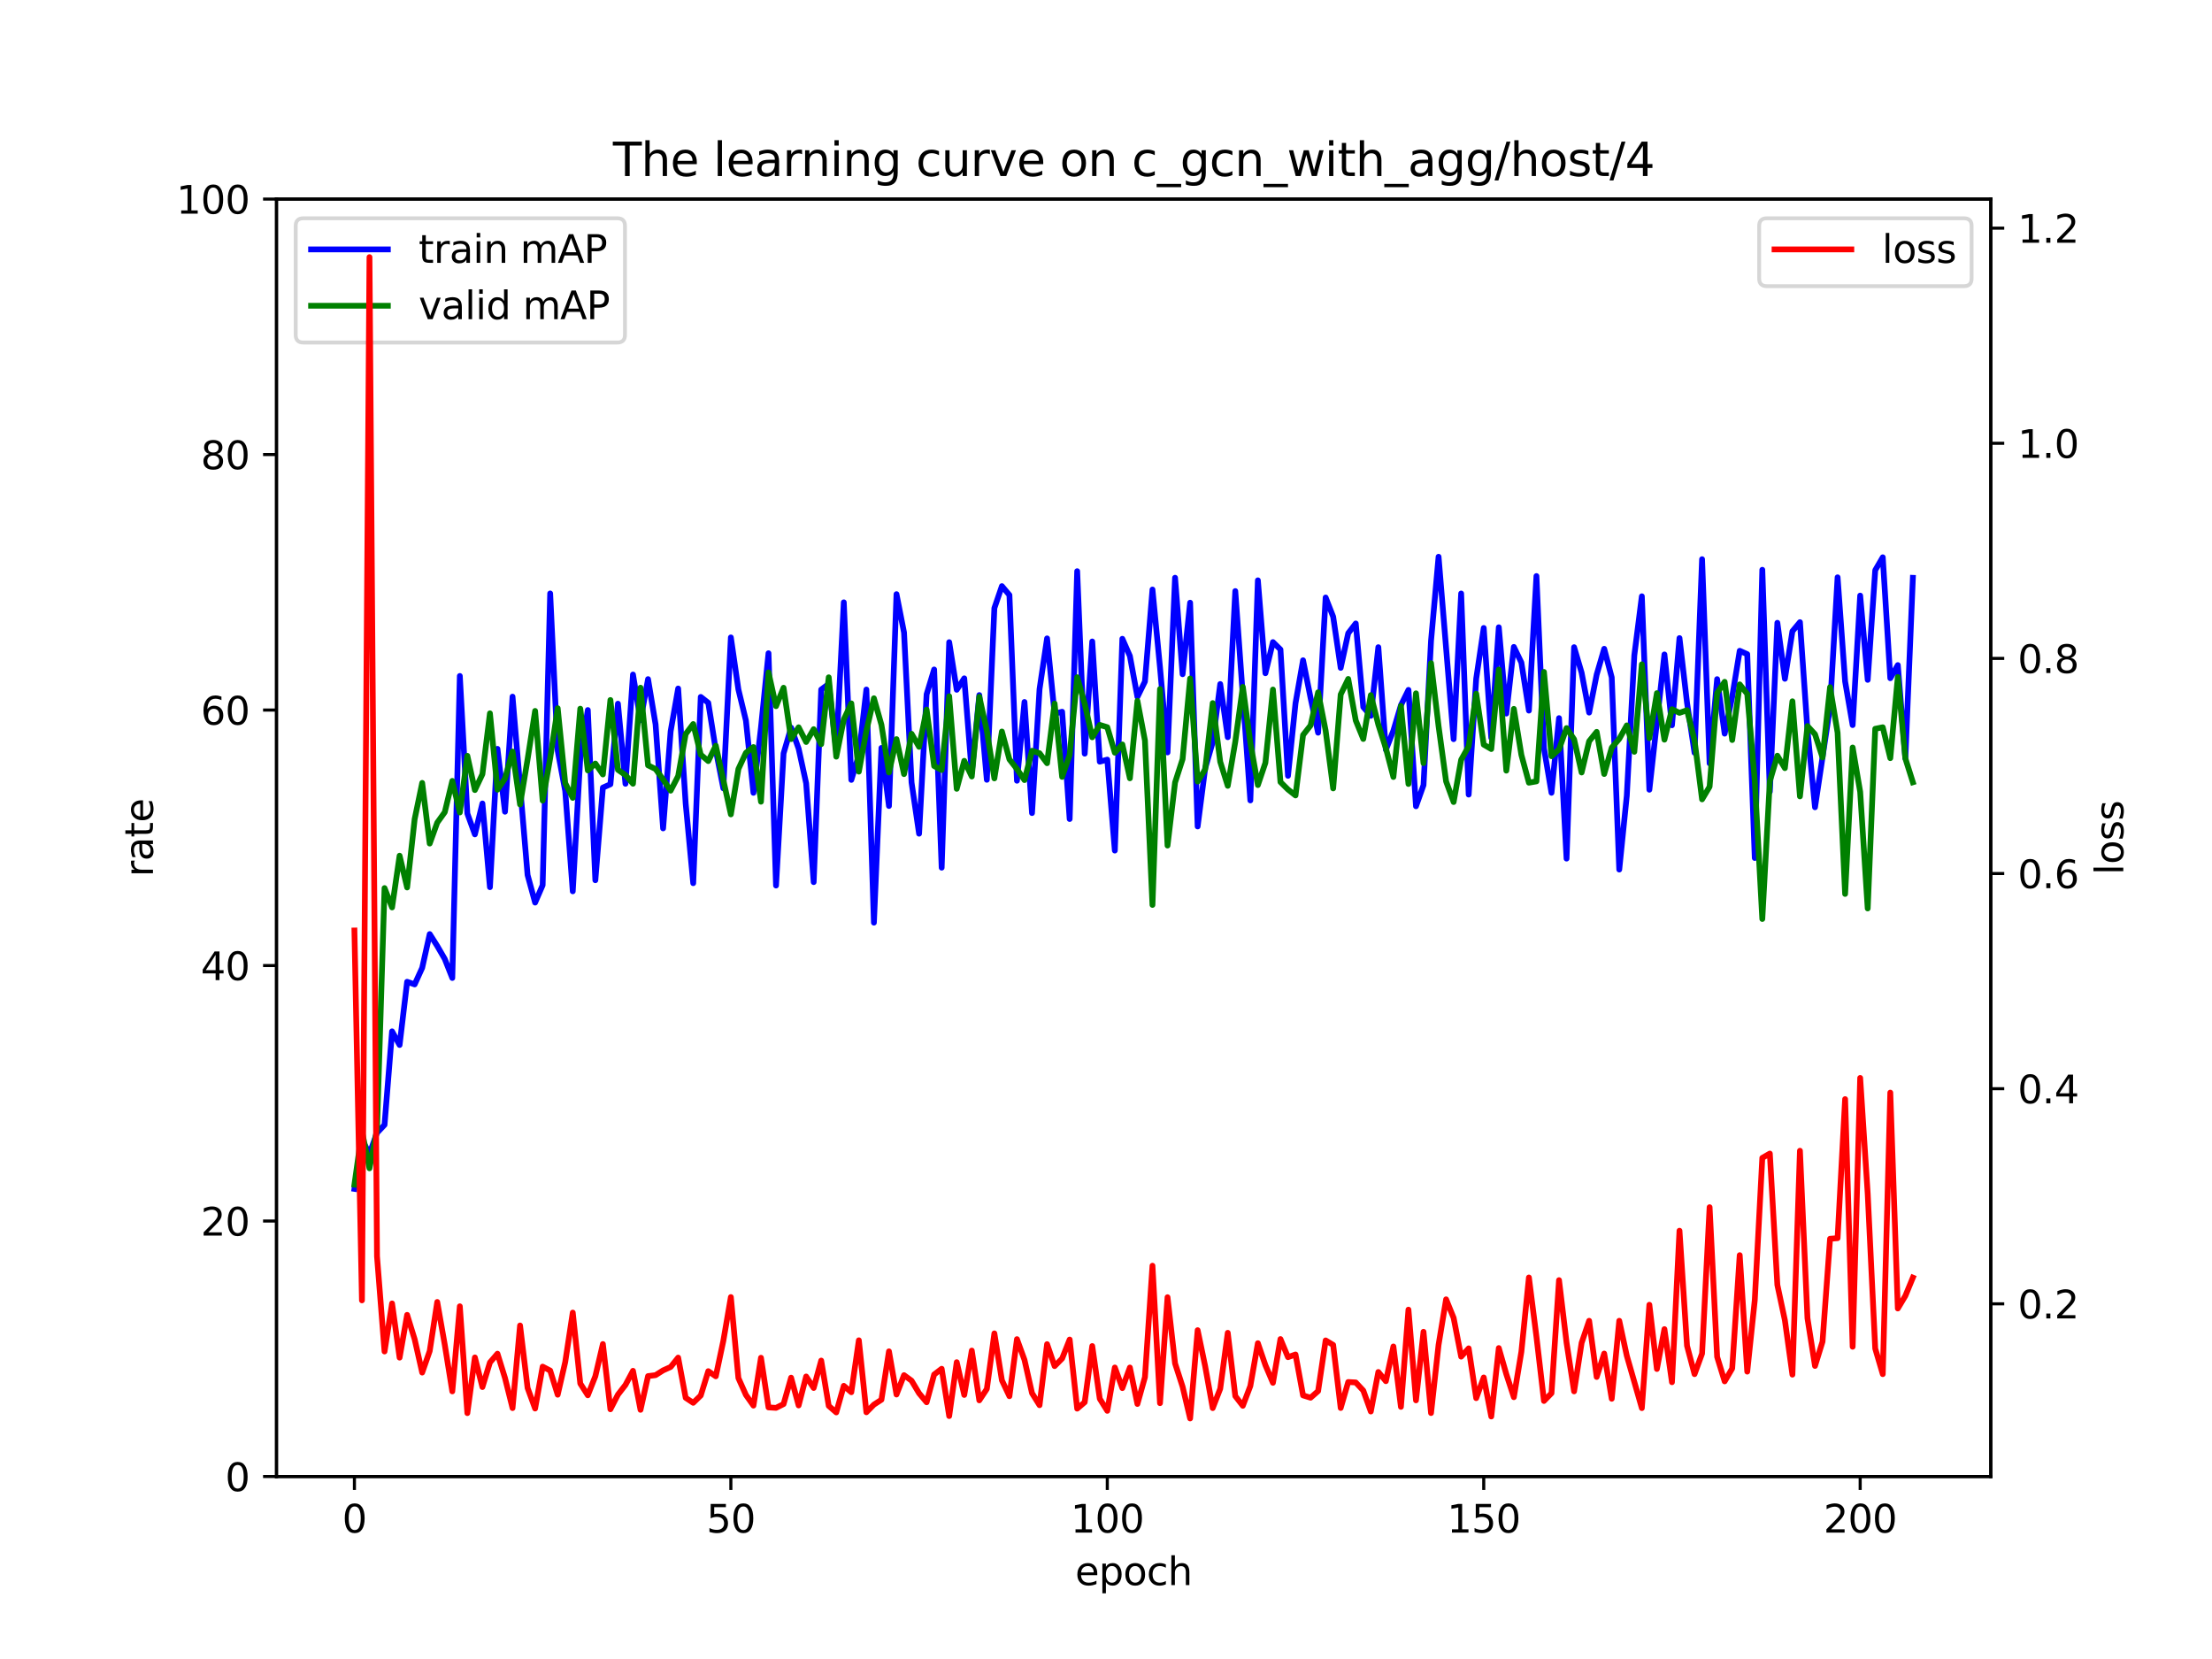 <?xml version="1.0" encoding="utf-8" standalone="no"?>
<!DOCTYPE svg PUBLIC "-//W3C//DTD SVG 1.1//EN"
  "http://www.w3.org/Graphics/SVG/1.1/DTD/svg11.dtd">
<svg xmlns:xlink="http://www.w3.org/1999/xlink" width="576pt" height="432pt" viewBox="0 0 576 432" xmlns="http://www.w3.org/2000/svg" version="1.1">
 <defs>
  <style type="text/css">*{stroke-linejoin: round; stroke-linecap: butt}</style>
 </defs>
 <g id="figure_1">
  <g id="patch_1">
   <path d="M 0 432 
L 576 432 
L 576 0 
L 0 0 
z
" style="fill: #ffffff"/>
  </g>
  <g id="axes_1">
   <g id="patch_2">
    <path d="M 72 384.48 
L 518.4 384.48 
L 518.4 51.84 
L 72 51.84 
z
" style="fill: #ffffff"/>
   </g>
   <g id="matplotlib.axis_1">
    <g id="xtick_1">
     <g id="line2d_1">
      <defs>
       <path id="mf2271894ef" d="M 0 0 
L 0 3.5 
" style="stroke: #000000; stroke-width: 0.8"/>
      </defs>
      <g>
       <use xlink:href="#mf2271894ef" x="92.291" y="384.48" style="stroke: #000000; stroke-width: 0.8"/>
      </g>
     </g>
     <g id="text_1">
      <!-- 0 -->
      <g transform="translate(89.11 399.078) scale(0.1 -0.1)">
       <defs>
        <path id="DejaVuSans-30" d="M 2034 4250 
Q 1547 4250 1301 3770 
Q 1056 3291 1056 2328 
Q 1056 1369 1301 889 
Q 1547 409 2034 409 
Q 2525 409 2770 889 
Q 3016 1369 3016 2328 
Q 3016 3291 2770 3770 
Q 2525 4250 2034 4250 
z
M 2034 4750 
Q 2819 4750 3233 4129 
Q 3647 3509 3647 2328 
Q 3647 1150 3233 529 
Q 2819 -91 2034 -91 
Q 1250 -91 836 529 
Q 422 1150 422 2328 
Q 422 3509 836 4129 
Q 1250 4750 2034 4750 
z
" transform="scale(0.016)"/>
       </defs>
       <use xlink:href="#DejaVuSans-30"/>
      </g>
     </g>
    </g>
    <g id="xtick_2">
     <g id="line2d_2">
      <g>
       <use xlink:href="#mf2271894ef" x="190.315" y="384.48" style="stroke: #000000; stroke-width: 0.8"/>
      </g>
     </g>
     <g id="text_2">
      <!-- 50 -->
      <g transform="translate(183.952 399.078) scale(0.1 -0.1)">
       <defs>
        <path id="DejaVuSans-35" d="M 691 4666 
L 3169 4666 
L 3169 4134 
L 1269 4134 
L 1269 2991 
Q 1406 3038 1543 3061 
Q 1681 3084 1819 3084 
Q 2600 3084 3056 2656 
Q 3513 2228 3513 1497 
Q 3513 744 3044 326 
Q 2575 -91 1722 -91 
Q 1428 -91 1123 -41 
Q 819 9 494 109 
L 494 744 
Q 775 591 1075 516 
Q 1375 441 1709 441 
Q 2250 441 2565 725 
Q 2881 1009 2881 1497 
Q 2881 1984 2565 2268 
Q 2250 2553 1709 2553 
Q 1456 2553 1204 2497 
Q 953 2441 691 2322 
L 691 4666 
z
" transform="scale(0.016)"/>
       </defs>
       <use xlink:href="#DejaVuSans-35"/>
       <use xlink:href="#DejaVuSans-30" x="63.623"/>
      </g>
     </g>
    </g>
    <g id="xtick_3">
     <g id="line2d_3">
      <g>
       <use xlink:href="#mf2271894ef" x="288.338" y="384.48" style="stroke: #000000; stroke-width: 0.8"/>
      </g>
     </g>
     <g id="text_3">
      <!-- 100 -->
      <g transform="translate(278.795 399.078) scale(0.1 -0.1)">
       <defs>
        <path id="DejaVuSans-31" d="M 794 531 
L 1825 531 
L 1825 4091 
L 703 3866 
L 703 4441 
L 1819 4666 
L 2450 4666 
L 2450 531 
L 3481 531 
L 3481 0 
L 794 0 
L 794 531 
z
" transform="scale(0.016)"/>
       </defs>
       <use xlink:href="#DejaVuSans-31"/>
       <use xlink:href="#DejaVuSans-30" x="63.623"/>
       <use xlink:href="#DejaVuSans-30" x="127.246"/>
      </g>
     </g>
    </g>
    <g id="xtick_4">
     <g id="line2d_4">
      <g>
       <use xlink:href="#mf2271894ef" x="386.362" y="384.48" style="stroke: #000000; stroke-width: 0.8"/>
      </g>
     </g>
     <g id="text_4">
      <!-- 150 -->
      <g transform="translate(376.818 399.078) scale(0.1 -0.1)">
       <use xlink:href="#DejaVuSans-31"/>
       <use xlink:href="#DejaVuSans-35" x="63.623"/>
       <use xlink:href="#DejaVuSans-30" x="127.246"/>
      </g>
     </g>
    </g>
    <g id="xtick_5">
     <g id="line2d_5">
      <g>
       <use xlink:href="#mf2271894ef" x="484.386" y="384.48" style="stroke: #000000; stroke-width: 0.8"/>
      </g>
     </g>
     <g id="text_5">
      <!-- 200 -->
      <g transform="translate(474.842 399.078) scale(0.1 -0.1)">
       <defs>
        <path id="DejaVuSans-32" d="M 1228 531 
L 3431 531 
L 3431 0 
L 469 0 
L 469 531 
Q 828 903 1448 1529 
Q 2069 2156 2228 2338 
Q 2531 2678 2651 2914 
Q 2772 3150 2772 3378 
Q 2772 3750 2511 3984 
Q 2250 4219 1831 4219 
Q 1534 4219 1204 4116 
Q 875 4013 500 3803 
L 500 4441 
Q 881 4594 1212 4672 
Q 1544 4750 1819 4750 
Q 2544 4750 2975 4387 
Q 3406 4025 3406 3419 
Q 3406 3131 3298 2873 
Q 3191 2616 2906 2266 
Q 2828 2175 2409 1742 
Q 1991 1309 1228 531 
z
" transform="scale(0.016)"/>
       </defs>
       <use xlink:href="#DejaVuSans-32"/>
       <use xlink:href="#DejaVuSans-30" x="63.623"/>
       <use xlink:href="#DejaVuSans-30" x="127.246"/>
      </g>
     </g>
    </g>
    <g id="text_6">
     <!-- epoch -->
     <g transform="translate(279.972 412.757) scale(0.1 -0.1)">
      <defs>
       <path id="DejaVuSans-65" d="M 3597 1894 
L 3597 1613 
L 953 1613 
Q 991 1019 1311 708 
Q 1631 397 2203 397 
Q 2534 397 2845 478 
Q 3156 559 3463 722 
L 3463 178 
Q 3153 47 2828 -22 
Q 2503 -91 2169 -91 
Q 1331 -91 842 396 
Q 353 884 353 1716 
Q 353 2575 817 3079 
Q 1281 3584 2069 3584 
Q 2775 3584 3186 3129 
Q 3597 2675 3597 1894 
z
M 3022 2063 
Q 3016 2534 2758 2815 
Q 2500 3097 2075 3097 
Q 1594 3097 1305 2825 
Q 1016 2553 972 2059 
L 3022 2063 
z
" transform="scale(0.016)"/>
       <path id="DejaVuSans-70" d="M 1159 525 
L 1159 -1331 
L 581 -1331 
L 581 3500 
L 1159 3500 
L 1159 2969 
Q 1341 3281 1617 3432 
Q 1894 3584 2278 3584 
Q 2916 3584 3314 3078 
Q 3713 2572 3713 1747 
Q 3713 922 3314 415 
Q 2916 -91 2278 -91 
Q 1894 -91 1617 61 
Q 1341 213 1159 525 
z
M 3116 1747 
Q 3116 2381 2855 2742 
Q 2594 3103 2138 3103 
Q 1681 3103 1420 2742 
Q 1159 2381 1159 1747 
Q 1159 1113 1420 752 
Q 1681 391 2138 391 
Q 2594 391 2855 752 
Q 3116 1113 3116 1747 
z
" transform="scale(0.016)"/>
       <path id="DejaVuSans-6f" d="M 1959 3097 
Q 1497 3097 1228 2736 
Q 959 2375 959 1747 
Q 959 1119 1226 758 
Q 1494 397 1959 397 
Q 2419 397 2687 759 
Q 2956 1122 2956 1747 
Q 2956 2369 2687 2733 
Q 2419 3097 1959 3097 
z
M 1959 3584 
Q 2709 3584 3137 3096 
Q 3566 2609 3566 1747 
Q 3566 888 3137 398 
Q 2709 -91 1959 -91 
Q 1206 -91 779 398 
Q 353 888 353 1747 
Q 353 2609 779 3096 
Q 1206 3584 1959 3584 
z
" transform="scale(0.016)"/>
       <path id="DejaVuSans-63" d="M 3122 3366 
L 3122 2828 
Q 2878 2963 2633 3030 
Q 2388 3097 2138 3097 
Q 1578 3097 1268 2742 
Q 959 2388 959 1747 
Q 959 1106 1268 751 
Q 1578 397 2138 397 
Q 2388 397 2633 464 
Q 2878 531 3122 666 
L 3122 134 
Q 2881 22 2623 -34 
Q 2366 -91 2075 -91 
Q 1284 -91 818 406 
Q 353 903 353 1747 
Q 353 2603 823 3093 
Q 1294 3584 2113 3584 
Q 2378 3584 2631 3529 
Q 2884 3475 3122 3366 
z
" transform="scale(0.016)"/>
       <path id="DejaVuSans-68" d="M 3513 2113 
L 3513 0 
L 2938 0 
L 2938 2094 
Q 2938 2591 2744 2837 
Q 2550 3084 2163 3084 
Q 1697 3084 1428 2787 
Q 1159 2491 1159 1978 
L 1159 0 
L 581 0 
L 581 4863 
L 1159 4863 
L 1159 2956 
Q 1366 3272 1645 3428 
Q 1925 3584 2291 3584 
Q 2894 3584 3203 3211 
Q 3513 2838 3513 2113 
z
" transform="scale(0.016)"/>
      </defs>
      <use xlink:href="#DejaVuSans-65"/>
      <use xlink:href="#DejaVuSans-70" x="61.523"/>
      <use xlink:href="#DejaVuSans-6f" x="125"/>
      <use xlink:href="#DejaVuSans-63" x="186.182"/>
      <use xlink:href="#DejaVuSans-68" x="241.162"/>
     </g>
    </g>
   </g>
   <g id="matplotlib.axis_2">
    <g id="ytick_1">
     <g id="line2d_6">
      <defs>
       <path id="m1db26fb71e" d="M 0 0 
L -3.5 0 
" style="stroke: #000000; stroke-width: 0.8"/>
      </defs>
      <g>
       <use xlink:href="#m1db26fb71e" x="72" y="384.48" style="stroke: #000000; stroke-width: 0.8"/>
      </g>
     </g>
     <g id="text_7">
      <!-- 0 -->
      <g transform="translate(58.638 388.279) scale(0.1 -0.1)">
       <use xlink:href="#DejaVuSans-30"/>
      </g>
     </g>
    </g>
    <g id="ytick_2">
     <g id="line2d_7">
      <g>
       <use xlink:href="#m1db26fb71e" x="72" y="317.952" style="stroke: #000000; stroke-width: 0.8"/>
      </g>
     </g>
     <g id="text_8">
      <!-- 20 -->
      <g transform="translate(52.275 321.751) scale(0.1 -0.1)">
       <use xlink:href="#DejaVuSans-32"/>
       <use xlink:href="#DejaVuSans-30" x="63.623"/>
      </g>
     </g>
    </g>
    <g id="ytick_3">
     <g id="line2d_8">
      <g>
       <use xlink:href="#m1db26fb71e" x="72" y="251.424" style="stroke: #000000; stroke-width: 0.8"/>
      </g>
     </g>
     <g id="text_9">
      <!-- 40 -->
      <g transform="translate(52.275 255.223) scale(0.1 -0.1)">
       <defs>
        <path id="DejaVuSans-34" d="M 2419 4116 
L 825 1625 
L 2419 1625 
L 2419 4116 
z
M 2253 4666 
L 3047 4666 
L 3047 1625 
L 3713 1625 
L 3713 1100 
L 3047 1100 
L 3047 0 
L 2419 0 
L 2419 1100 
L 313 1100 
L 313 1709 
L 2253 4666 
z
" transform="scale(0.016)"/>
       </defs>
       <use xlink:href="#DejaVuSans-34"/>
       <use xlink:href="#DejaVuSans-30" x="63.623"/>
      </g>
     </g>
    </g>
    <g id="ytick_4">
     <g id="line2d_9">
      <g>
       <use xlink:href="#m1db26fb71e" x="72" y="184.896" style="stroke: #000000; stroke-width: 0.8"/>
      </g>
     </g>
     <g id="text_10">
      <!-- 60 -->
      <g transform="translate(52.275 188.695) scale(0.1 -0.1)">
       <defs>
        <path id="DejaVuSans-36" d="M 2113 2584 
Q 1688 2584 1439 2293 
Q 1191 2003 1191 1497 
Q 1191 994 1439 701 
Q 1688 409 2113 409 
Q 2538 409 2786 701 
Q 3034 994 3034 1497 
Q 3034 2003 2786 2293 
Q 2538 2584 2113 2584 
z
M 3366 4563 
L 3366 3988 
Q 3128 4100 2886 4159 
Q 2644 4219 2406 4219 
Q 1781 4219 1451 3797 
Q 1122 3375 1075 2522 
Q 1259 2794 1537 2939 
Q 1816 3084 2150 3084 
Q 2853 3084 3261 2657 
Q 3669 2231 3669 1497 
Q 3669 778 3244 343 
Q 2819 -91 2113 -91 
Q 1303 -91 875 529 
Q 447 1150 447 2328 
Q 447 3434 972 4092 
Q 1497 4750 2381 4750 
Q 2619 4750 2861 4703 
Q 3103 4656 3366 4563 
z
" transform="scale(0.016)"/>
       </defs>
       <use xlink:href="#DejaVuSans-36"/>
       <use xlink:href="#DejaVuSans-30" x="63.623"/>
      </g>
     </g>
    </g>
    <g id="ytick_5">
     <g id="line2d_10">
      <g>
       <use xlink:href="#m1db26fb71e" x="72" y="118.368" style="stroke: #000000; stroke-width: 0.8"/>
      </g>
     </g>
     <g id="text_11">
      <!-- 80 -->
      <g transform="translate(52.275 122.167) scale(0.1 -0.1)">
       <defs>
        <path id="DejaVuSans-38" d="M 2034 2216 
Q 1584 2216 1326 1975 
Q 1069 1734 1069 1313 
Q 1069 891 1326 650 
Q 1584 409 2034 409 
Q 2484 409 2743 651 
Q 3003 894 3003 1313 
Q 3003 1734 2745 1975 
Q 2488 2216 2034 2216 
z
M 1403 2484 
Q 997 2584 770 2862 
Q 544 3141 544 3541 
Q 544 4100 942 4425 
Q 1341 4750 2034 4750 
Q 2731 4750 3128 4425 
Q 3525 4100 3525 3541 
Q 3525 3141 3298 2862 
Q 3072 2584 2669 2484 
Q 3125 2378 3379 2068 
Q 3634 1759 3634 1313 
Q 3634 634 3220 271 
Q 2806 -91 2034 -91 
Q 1263 -91 848 271 
Q 434 634 434 1313 
Q 434 1759 690 2068 
Q 947 2378 1403 2484 
z
M 1172 3481 
Q 1172 3119 1398 2916 
Q 1625 2713 2034 2713 
Q 2441 2713 2670 2916 
Q 2900 3119 2900 3481 
Q 2900 3844 2670 4047 
Q 2441 4250 2034 4250 
Q 1625 4250 1398 4047 
Q 1172 3844 1172 3481 
z
" transform="scale(0.016)"/>
       </defs>
       <use xlink:href="#DejaVuSans-38"/>
       <use xlink:href="#DejaVuSans-30" x="63.623"/>
      </g>
     </g>
    </g>
    <g id="ytick_6">
     <g id="line2d_11">
      <g>
       <use xlink:href="#m1db26fb71e" x="72" y="51.84" style="stroke: #000000; stroke-width: 0.8"/>
      </g>
     </g>
     <g id="text_12">
      <!-- 100 -->
      <g transform="translate(45.913 55.639) scale(0.1 -0.1)">
       <use xlink:href="#DejaVuSans-31"/>
       <use xlink:href="#DejaVuSans-30" x="63.623"/>
       <use xlink:href="#DejaVuSans-30" x="127.246"/>
      </g>
     </g>
    </g>
    <g id="text_13">
     <!-- rate -->
     <g transform="translate(39.833 228.316) rotate(-90) scale(0.1 -0.1)">
      <defs>
       <path id="DejaVuSans-72" d="M 2631 2963 
Q 2534 3019 2420 3045 
Q 2306 3072 2169 3072 
Q 1681 3072 1420 2755 
Q 1159 2438 1159 1844 
L 1159 0 
L 581 0 
L 581 3500 
L 1159 3500 
L 1159 2956 
Q 1341 3275 1631 3429 
Q 1922 3584 2338 3584 
Q 2397 3584 2469 3576 
Q 2541 3569 2628 3553 
L 2631 2963 
z
" transform="scale(0.016)"/>
       <path id="DejaVuSans-61" d="M 2194 1759 
Q 1497 1759 1228 1600 
Q 959 1441 959 1056 
Q 959 750 1161 570 
Q 1363 391 1709 391 
Q 2188 391 2477 730 
Q 2766 1069 2766 1631 
L 2766 1759 
L 2194 1759 
z
M 3341 1997 
L 3341 0 
L 2766 0 
L 2766 531 
Q 2569 213 2275 61 
Q 1981 -91 1556 -91 
Q 1019 -91 701 211 
Q 384 513 384 1019 
Q 384 1609 779 1909 
Q 1175 2209 1959 2209 
L 2766 2209 
L 2766 2266 
Q 2766 2663 2505 2880 
Q 2244 3097 1772 3097 
Q 1472 3097 1187 3025 
Q 903 2953 641 2809 
L 641 3341 
Q 956 3463 1253 3523 
Q 1550 3584 1831 3584 
Q 2591 3584 2966 3190 
Q 3341 2797 3341 1997 
z
" transform="scale(0.016)"/>
       <path id="DejaVuSans-74" d="M 1172 4494 
L 1172 3500 
L 2356 3500 
L 2356 3053 
L 1172 3053 
L 1172 1153 
Q 1172 725 1289 603 
Q 1406 481 1766 481 
L 2356 481 
L 2356 0 
L 1766 0 
Q 1100 0 847 248 
Q 594 497 594 1153 
L 594 3053 
L 172 3053 
L 172 3500 
L 594 3500 
L 594 4494 
L 1172 4494 
z
" transform="scale(0.016)"/>
      </defs>
      <use xlink:href="#DejaVuSans-72"/>
      <use xlink:href="#DejaVuSans-61" x="41.113"/>
      <use xlink:href="#DejaVuSans-74" x="102.393"/>
      <use xlink:href="#DejaVuSans-65" x="141.602"/>
     </g>
    </g>
   </g>
   <g id="line2d_12">
    <path d="M 92.291 309.584 
L 94.251 296.781 
L 96.212 300.427 
L 98.172 294.991 
L 100.133 292.909 
L 102.093 268.567 
L 104.054 272.112 
L 106.014 255.651 
L 107.975 256.335 
L 109.935 252.031 
L 111.896 243.235 
L 113.856 246.33 
L 115.817 249.718 
L 117.777 254.664 
L 119.738 176.021 
L 121.698 211.838 
L 123.658 217.268 
L 125.619 209.223 
L 127.579 231.019 
L 129.54 194.999 
L 131.5 211.37 
L 133.461 181.404 
L 137.382 227.851 
L 139.342 235.032 
L 141.303 230.5 
L 143.263 154.532 
L 145.224 195.505 
L 147.184 205.973 
L 149.145 232.096 
L 151.105 197.265 
L 153.066 184.892 
L 155.026 229.214 
L 156.987 205.093 
L 158.947 204.22 
L 160.908 183.239 
L 162.868 204.097 
L 164.828 175.646 
L 166.789 187.537 
L 168.749 176.841 
L 170.71 188.609 
L 172.67 215.71 
L 174.631 190.445 
L 176.591 179.287 
L 178.552 209.273 
L 180.512 229.982 
L 182.473 181.478 
L 184.433 183.01 
L 186.394 195.315 
L 188.354 205.281 
L 190.315 165.981 
L 192.275 179.519 
L 194.236 187.636 
L 196.196 206.451 
L 198.157 189.455 
L 200.117 170.099 
L 202.077 230.593 
L 204.038 196.192 
L 205.998 189.477 
L 207.959 194.941 
L 209.919 203.962 
L 211.88 229.7 
L 213.84 179.555 
L 215.801 178.096 
L 217.761 195.354 
L 219.722 156.844 
L 221.682 203.083 
L 223.643 196.599 
L 225.603 179.549 
L 227.564 240.258 
L 229.524 194.751 
L 231.485 209.877 
L 233.445 154.719 
L 235.406 164.712 
L 237.366 203.75 
L 239.326 217.092 
L 241.287 180.792 
L 243.247 174.329 
L 245.208 225.943 
L 247.168 167.222 
L 249.129 179.619 
L 251.089 176.636 
L 253.05 201.225 
L 255.01 180.997 
L 256.971 203.057 
L 258.931 158.357 
L 260.892 152.623 
L 262.852 154.951 
L 264.813 203.301 
L 266.773 182.795 
L 268.734 211.722 
L 270.694 179.454 
L 272.655 166.236 
L 274.615 185.849 
L 276.575 185.334 
L 278.536 213.269 
L 280.496 148.737 
L 282.457 196.254 
L 284.417 167.039 
L 286.378 198.335 
L 288.338 197.804 
L 290.299 221.487 
L 292.259 166.339 
L 294.22 170.824 
L 296.18 181.47 
L 298.141 177.471 
L 300.101 153.51 
L 302.062 173.773 
L 304.022 195.932 
L 305.983 150.442 
L 307.943 175.567 
L 309.904 156.938 
L 311.864 215.209 
L 313.825 200.056 
L 315.785 193.268 
L 317.745 178.123 
L 319.706 191.965 
L 321.666 153.915 
L 325.587 208.429 
L 327.548 151.118 
L 329.508 175.311 
L 331.469 167.198 
L 333.429 169.126 
L 335.39 202.029 
L 337.35 183.106 
L 339.311 171.931 
L 341.271 181.726 
L 343.232 190.796 
L 345.192 155.586 
L 347.153 160.593 
L 349.113 173.918 
L 351.074 164.894 
L 353.034 162.347 
L 354.994 184.121 
L 356.955 186.396 
L 358.915 168.526 
L 360.876 195.239 
L 362.836 190.257 
L 364.797 183.637 
L 366.757 179.649 
L 368.718 209.953 
L 370.678 204.442 
L 372.639 166.866 
L 374.599 144.979 
L 378.52 192.478 
L 380.481 154.546 
L 382.441 206.911 
L 384.402 176.725 
L 386.362 163.523 
L 388.323 192.125 
L 390.283 163.343 
L 392.243 185.812 
L 394.204 168.455 
L 396.164 172.525 
L 398.125 185.042 
L 400.085 150.005 
L 402.046 194.826 
L 404.006 206.439 
L 405.967 186.999 
L 407.927 223.58 
L 409.888 168.527 
L 411.848 175.164 
L 413.809 185.555 
L 415.769 175.667 
L 417.73 168.946 
L 419.69 176.399 
L 421.651 226.433 
L 423.611 207.209 
L 425.572 170.658 
L 427.532 155.273 
L 429.492 205.642 
L 433.413 170.415 
L 435.374 188.861 
L 437.334 166.155 
L 439.295 182.982 
L 441.255 196.019 
L 443.216 145.612 
L 445.176 198.782 
L 447.137 176.847 
L 449.097 191.043 
L 451.058 181.448 
L 453.018 169.464 
L 454.979 170.342 
L 456.939 223.427 
L 458.9 148.368 
L 460.86 206.15 
L 462.821 162.175 
L 464.781 176.755 
L 466.742 164.37 
L 468.702 162.009 
L 470.662 190.14 
L 472.623 210.212 
L 476.544 184.119 
L 478.504 150.329 
L 480.465 177.444 
L 482.425 188.811 
L 484.386 155.092 
L 486.346 177.035 
L 488.307 148.481 
L 490.267 145.115 
L 492.228 176.608 
L 494.188 173.184 
L 496.149 197.463 
L 498.109 150.464 
L 498.109 150.464 
" clip-path="url(#p709c7ea5cc)" style="fill: none; stroke: #0000ff; stroke-width: 1.5; stroke-linecap: square"/>
   </g>
   <g id="line2d_13">
    <path d="M 92.291 308.479 
L 94.251 294.555 
L 96.212 304.227 
L 98.172 294.073 
L 100.133 231.255 
L 102.093 236.293 
L 104.054 222.824 
L 106.014 231.094 
L 107.975 213.303 
L 109.935 203.869 
L 111.896 219.662 
L 113.856 214.216 
L 115.817 211.491 
L 117.777 203.345 
L 119.738 211.568 
L 121.698 196.817 
L 123.658 205.731 
L 125.619 201.595 
L 127.579 185.747 
L 129.54 205.632 
L 131.5 202.75 
L 133.461 195.689 
L 135.421 209.484 
L 137.382 197.713 
L 139.342 185.124 
L 141.303 208.474 
L 143.263 197.433 
L 145.224 184.418 
L 147.184 203.936 
L 149.145 207.768 
L 151.105 184.54 
L 153.066 200.62 
L 155.026 198.82 
L 156.987 201.666 
L 158.947 182.281 
L 160.908 200.456 
L 162.868 201.812 
L 164.828 204.081 
L 166.789 179.073 
L 168.749 199.289 
L 170.71 200.258 
L 172.67 202.969 
L 174.631 205.887 
L 176.591 202.084 
L 178.552 191.138 
L 180.512 188.536 
L 182.473 196.509 
L 184.433 198.184 
L 186.394 194.169 
L 190.315 212.064 
L 192.275 200.26 
L 194.236 196.022 
L 196.196 194.53 
L 198.157 208.763 
L 200.117 175.087 
L 202.077 183.89 
L 204.038 179.089 
L 205.998 192.456 
L 207.959 189.388 
L 209.919 193.211 
L 211.88 189.873 
L 213.84 193.784 
L 215.801 176.37 
L 217.761 197.038 
L 219.722 187.342 
L 221.682 183.161 
L 223.643 200.932 
L 225.603 190.278 
L 227.564 181.831 
L 229.524 188.742 
L 231.485 201.152 
L 233.445 192.463 
L 235.406 201.576 
L 237.366 191.08 
L 239.326 194.474 
L 241.287 184.78 
L 243.247 199.469 
L 245.208 200.511 
L 247.168 181.294 
L 249.129 205.405 
L 251.089 198.116 
L 253.05 202.201 
L 255.01 181.427 
L 256.971 190.291 
L 258.931 202.692 
L 260.892 190.481 
L 262.852 197.736 
L 264.813 200.247 
L 266.773 203.135 
L 268.734 195.495 
L 270.694 196.133 
L 272.655 198.741 
L 274.615 183.199 
L 276.575 202.299 
L 278.536 196.593 
L 280.496 176.345 
L 282.457 183.267 
L 284.417 191.994 
L 286.378 188.761 
L 288.338 189.364 
L 290.299 195.999 
L 292.259 193.853 
L 294.22 202.668 
L 296.18 182.503 
L 298.141 192.825 
L 300.101 235.64 
L 302.062 179.433 
L 304.022 220.183 
L 305.983 203.76 
L 307.943 197.673 
L 309.904 176.683 
L 311.864 203.52 
L 313.825 200.367 
L 315.785 183.085 
L 317.745 198.366 
L 319.706 204.632 
L 321.666 193.146 
L 323.627 178.867 
L 325.587 193.388 
L 327.548 204.431 
L 329.508 198.628 
L 331.469 179.556 
L 333.429 203.636 
L 335.39 205.582 
L 337.35 207.131 
L 339.311 191.399 
L 341.271 188.899 
L 343.232 180.27 
L 345.192 190.245 
L 347.153 205.301 
L 349.113 180.841 
L 351.074 176.793 
L 353.034 187.612 
L 354.994 192.428 
L 356.955 181.004 
L 358.915 188.695 
L 360.876 194.839 
L 362.836 202.327 
L 364.797 183.815 
L 366.757 204.15 
L 368.718 180.536 
L 370.678 198.732 
L 372.639 172.683 
L 374.599 189.095 
L 376.56 203.472 
L 378.52 208.848 
L 380.481 197.847 
L 382.441 194.331 
L 384.402 180.633 
L 386.362 193.904 
L 388.323 195.048 
L 390.283 174.352 
L 392.243 200.676 
L 394.204 184.589 
L 396.164 196.572 
L 398.125 203.812 
L 400.085 203.466 
L 402.046 174.971 
L 404.006 196.921 
L 405.967 195.128 
L 407.927 189.589 
L 409.888 192.506 
L 411.848 201.155 
L 413.809 193.009 
L 415.769 190.571 
L 417.73 201.549 
L 419.69 194.694 
L 421.651 192.4 
L 423.611 188.888 
L 425.572 195.765 
L 427.532 172.983 
L 429.492 192.222 
L 431.453 180.491 
L 433.413 192.608 
L 435.374 184.677 
L 437.334 185.623 
L 439.295 184.93 
L 441.255 192.8 
L 443.216 208.152 
L 445.176 204.849 
L 447.137 180.474 
L 449.097 177.541 
L 451.058 192.7 
L 453.018 178.209 
L 454.979 180.701 
L 456.939 203.286 
L 458.9 239.303 
L 460.86 203.421 
L 462.821 196.781 
L 464.781 200.025 
L 466.742 182.614 
L 468.702 207.379 
L 470.662 189.056 
L 472.623 191.189 
L 474.583 197.247 
L 476.544 178.932 
L 478.504 190.794 
L 480.465 232.779 
L 482.425 194.648 
L 484.386 206.194 
L 486.346 236.56 
L 488.307 189.777 
L 490.267 189.38 
L 492.228 197.42 
L 494.188 176.302 
L 496.149 197.492 
L 498.109 203.703 
L 498.109 203.703 
" clip-path="url(#p709c7ea5cc)" style="fill: none; stroke: #008000; stroke-width: 1.5; stroke-linecap: square"/>
   </g>
   <g id="patch_3">
    <path d="M 72 384.48 
L 72 51.84 
" style="fill: none; stroke: #000000; stroke-width: 0.8; stroke-linejoin: miter; stroke-linecap: square"/>
   </g>
   <g id="patch_4">
    <path d="M 518.4 384.48 
L 518.4 51.84 
" style="fill: none; stroke: #000000; stroke-width: 0.8; stroke-linejoin: miter; stroke-linecap: square"/>
   </g>
   <g id="patch_5">
    <path d="M 72 384.48 
L 518.4 384.48 
" style="fill: none; stroke: #000000; stroke-width: 0.8; stroke-linejoin: miter; stroke-linecap: square"/>
   </g>
   <g id="patch_6">
    <path d="M 72 51.84 
L 518.4 51.84 
" style="fill: none; stroke: #000000; stroke-width: 0.8; stroke-linejoin: miter; stroke-linecap: square"/>
   </g>
   <g id="legend_1">
    <g id="patch_7">
     <path d="M 79 89.196 
L 160.741 89.196 
Q 162.741 89.196 162.741 87.196 
L 162.741 58.84 
Q 162.741 56.84 160.741 56.84 
L 79 56.84 
Q 77 56.84 77 58.84 
L 77 87.196 
Q 77 89.196 79 89.196 
z
" style="fill: #ffffff; opacity: 0.8; stroke: #cccccc; stroke-linejoin: miter"/>
    </g>
    <g id="line2d_14">
     <path d="M 81 64.938 
L 91 64.938 
L 101 64.938 
" style="fill: none; stroke: #0000ff; stroke-width: 1.5; stroke-linecap: square"/>
    </g>
    <g id="text_14">
     <!-- train mAP -->
     <g transform="translate(109 68.438) scale(0.1 -0.1)">
      <defs>
       <path id="DejaVuSans-69" d="M 603 3500 
L 1178 3500 
L 1178 0 
L 603 0 
L 603 3500 
z
M 603 4863 
L 1178 4863 
L 1178 4134 
L 603 4134 
L 603 4863 
z
" transform="scale(0.016)"/>
       <path id="DejaVuSans-6e" d="M 3513 2113 
L 3513 0 
L 2938 0 
L 2938 2094 
Q 2938 2591 2744 2837 
Q 2550 3084 2163 3084 
Q 1697 3084 1428 2787 
Q 1159 2491 1159 1978 
L 1159 0 
L 581 0 
L 581 3500 
L 1159 3500 
L 1159 2956 
Q 1366 3272 1645 3428 
Q 1925 3584 2291 3584 
Q 2894 3584 3203 3211 
Q 3513 2838 3513 2113 
z
" transform="scale(0.016)"/>
       <path id="DejaVuSans-20" transform="scale(0.016)"/>
       <path id="DejaVuSans-6d" d="M 3328 2828 
Q 3544 3216 3844 3400 
Q 4144 3584 4550 3584 
Q 5097 3584 5394 3201 
Q 5691 2819 5691 2113 
L 5691 0 
L 5113 0 
L 5113 2094 
Q 5113 2597 4934 2840 
Q 4756 3084 4391 3084 
Q 3944 3084 3684 2787 
Q 3425 2491 3425 1978 
L 3425 0 
L 2847 0 
L 2847 2094 
Q 2847 2600 2669 2842 
Q 2491 3084 2119 3084 
Q 1678 3084 1418 2786 
Q 1159 2488 1159 1978 
L 1159 0 
L 581 0 
L 581 3500 
L 1159 3500 
L 1159 2956 
Q 1356 3278 1631 3431 
Q 1906 3584 2284 3584 
Q 2666 3584 2933 3390 
Q 3200 3197 3328 2828 
z
" transform="scale(0.016)"/>
       <path id="DejaVuSans-41" d="M 2188 4044 
L 1331 1722 
L 3047 1722 
L 2188 4044 
z
M 1831 4666 
L 2547 4666 
L 4325 0 
L 3669 0 
L 3244 1197 
L 1141 1197 
L 716 0 
L 50 0 
L 1831 4666 
z
" transform="scale(0.016)"/>
       <path id="DejaVuSans-50" d="M 1259 4147 
L 1259 2394 
L 2053 2394 
Q 2494 2394 2734 2622 
Q 2975 2850 2975 3272 
Q 2975 3691 2734 3919 
Q 2494 4147 2053 4147 
L 1259 4147 
z
M 628 4666 
L 2053 4666 
Q 2838 4666 3239 4311 
Q 3641 3956 3641 3272 
Q 3641 2581 3239 2228 
Q 2838 1875 2053 1875 
L 1259 1875 
L 1259 0 
L 628 0 
L 628 4666 
z
" transform="scale(0.016)"/>
      </defs>
      <use xlink:href="#DejaVuSans-74"/>
      <use xlink:href="#DejaVuSans-72" x="39.209"/>
      <use xlink:href="#DejaVuSans-61" x="80.322"/>
      <use xlink:href="#DejaVuSans-69" x="141.602"/>
      <use xlink:href="#DejaVuSans-6e" x="169.385"/>
      <use xlink:href="#DejaVuSans-20" x="232.764"/>
      <use xlink:href="#DejaVuSans-6d" x="264.551"/>
      <use xlink:href="#DejaVuSans-41" x="361.963"/>
      <use xlink:href="#DejaVuSans-50" x="430.371"/>
     </g>
    </g>
    <g id="line2d_15">
     <path d="M 81 79.617 
L 91 79.617 
L 101 79.617 
" style="fill: none; stroke: #008000; stroke-width: 1.5; stroke-linecap: square"/>
    </g>
    <g id="text_15">
     <!-- valid mAP -->
     <g transform="translate(109 83.117) scale(0.1 -0.1)">
      <defs>
       <path id="DejaVuSans-76" d="M 191 3500 
L 800 3500 
L 1894 563 
L 2988 3500 
L 3597 3500 
L 2284 0 
L 1503 0 
L 191 3500 
z
" transform="scale(0.016)"/>
       <path id="DejaVuSans-6c" d="M 603 4863 
L 1178 4863 
L 1178 0 
L 603 0 
L 603 4863 
z
" transform="scale(0.016)"/>
       <path id="DejaVuSans-64" d="M 2906 2969 
L 2906 4863 
L 3481 4863 
L 3481 0 
L 2906 0 
L 2906 525 
Q 2725 213 2448 61 
Q 2172 -91 1784 -91 
Q 1150 -91 751 415 
Q 353 922 353 1747 
Q 353 2572 751 3078 
Q 1150 3584 1784 3584 
Q 2172 3584 2448 3432 
Q 2725 3281 2906 2969 
z
M 947 1747 
Q 947 1113 1208 752 
Q 1469 391 1925 391 
Q 2381 391 2643 752 
Q 2906 1113 2906 1747 
Q 2906 2381 2643 2742 
Q 2381 3103 1925 3103 
Q 1469 3103 1208 2742 
Q 947 2381 947 1747 
z
" transform="scale(0.016)"/>
      </defs>
      <use xlink:href="#DejaVuSans-76"/>
      <use xlink:href="#DejaVuSans-61" x="59.18"/>
      <use xlink:href="#DejaVuSans-6c" x="120.459"/>
      <use xlink:href="#DejaVuSans-69" x="148.242"/>
      <use xlink:href="#DejaVuSans-64" x="176.025"/>
      <use xlink:href="#DejaVuSans-20" x="239.502"/>
      <use xlink:href="#DejaVuSans-6d" x="271.289"/>
      <use xlink:href="#DejaVuSans-41" x="368.701"/>
      <use xlink:href="#DejaVuSans-50" x="437.109"/>
     </g>
    </g>
   </g>
  </g>
  <g id="axes_2">
   <g id="matplotlib.axis_3">
    <g id="ytick_7">
     <g id="line2d_16">
      <defs>
       <path id="mbf980bf8d4" d="M 0 0 
L 3.5 0 
" style="stroke: #000000; stroke-width: 0.8"/>
      </defs>
      <g>
       <use xlink:href="#mbf980bf8d4" x="518.4" y="339.515" style="stroke: #000000; stroke-width: 0.8"/>
      </g>
     </g>
     <g id="text_16">
      <!-- 0.2 -->
      <g transform="translate(525.4 343.314) scale(0.1 -0.1)">
       <defs>
        <path id="DejaVuSans-2e" d="M 684 794 
L 1344 794 
L 1344 0 
L 684 0 
L 684 794 
z
" transform="scale(0.016)"/>
       </defs>
       <use xlink:href="#DejaVuSans-30"/>
       <use xlink:href="#DejaVuSans-2e" x="63.623"/>
       <use xlink:href="#DejaVuSans-32" x="95.41"/>
      </g>
     </g>
    </g>
    <g id="ytick_8">
     <g id="line2d_17">
      <g>
       <use xlink:href="#mbf980bf8d4" x="518.4" y="283.493" style="stroke: #000000; stroke-width: 0.8"/>
      </g>
     </g>
     <g id="text_17">
      <!-- 0.4 -->
      <g transform="translate(525.4 287.293) scale(0.1 -0.1)">
       <use xlink:href="#DejaVuSans-30"/>
       <use xlink:href="#DejaVuSans-2e" x="63.623"/>
       <use xlink:href="#DejaVuSans-34" x="95.41"/>
      </g>
     </g>
    </g>
    <g id="ytick_9">
     <g id="line2d_18">
      <g>
       <use xlink:href="#mbf980bf8d4" x="518.4" y="227.472" style="stroke: #000000; stroke-width: 0.8"/>
      </g>
     </g>
     <g id="text_18">
      <!-- 0.6 -->
      <g transform="translate(525.4 231.271) scale(0.1 -0.1)">
       <use xlink:href="#DejaVuSans-30"/>
       <use xlink:href="#DejaVuSans-2e" x="63.623"/>
       <use xlink:href="#DejaVuSans-36" x="95.41"/>
      </g>
     </g>
    </g>
    <g id="ytick_10">
     <g id="line2d_19">
      <g>
       <use xlink:href="#mbf980bf8d4" x="518.4" y="171.45" style="stroke: #000000; stroke-width: 0.8"/>
      </g>
     </g>
     <g id="text_19">
      <!-- 0.8 -->
      <g transform="translate(525.4 175.25) scale(0.1 -0.1)">
       <use xlink:href="#DejaVuSans-30"/>
       <use xlink:href="#DejaVuSans-2e" x="63.623"/>
       <use xlink:href="#DejaVuSans-38" x="95.41"/>
      </g>
     </g>
    </g>
    <g id="ytick_11">
     <g id="line2d_20">
      <g>
       <use xlink:href="#mbf980bf8d4" x="518.4" y="115.429" style="stroke: #000000; stroke-width: 0.8"/>
      </g>
     </g>
     <g id="text_20">
      <!-- 1.0 -->
      <g transform="translate(525.4 119.228) scale(0.1 -0.1)">
       <use xlink:href="#DejaVuSans-31"/>
       <use xlink:href="#DejaVuSans-2e" x="63.623"/>
       <use xlink:href="#DejaVuSans-30" x="95.41"/>
      </g>
     </g>
    </g>
    <g id="ytick_12">
     <g id="line2d_21">
      <g>
       <use xlink:href="#mbf980bf8d4" x="518.4" y="59.407" style="stroke: #000000; stroke-width: 0.8"/>
      </g>
     </g>
     <g id="text_21">
      <!-- 1.2 -->
      <g transform="translate(525.4 63.207) scale(0.1 -0.1)">
       <use xlink:href="#DejaVuSans-31"/>
       <use xlink:href="#DejaVuSans-2e" x="63.623"/>
       <use xlink:href="#DejaVuSans-32" x="95.41"/>
      </g>
     </g>
    </g>
    <g id="text_22">
     <!-- loss -->
     <g transform="translate(552.902 227.818) rotate(-90) scale(0.1 -0.1)">
      <defs>
       <path id="DejaVuSans-73" d="M 2834 3397 
L 2834 2853 
Q 2591 2978 2328 3040 
Q 2066 3103 1784 3103 
Q 1356 3103 1142 2972 
Q 928 2841 928 2578 
Q 928 2378 1081 2264 
Q 1234 2150 1697 2047 
L 1894 2003 
Q 2506 1872 2764 1633 
Q 3022 1394 3022 966 
Q 3022 478 2636 193 
Q 2250 -91 1575 -91 
Q 1294 -91 989 -36 
Q 684 19 347 128 
L 347 722 
Q 666 556 975 473 
Q 1284 391 1588 391 
Q 1994 391 2212 530 
Q 2431 669 2431 922 
Q 2431 1156 2273 1281 
Q 2116 1406 1581 1522 
L 1381 1569 
Q 847 1681 609 1914 
Q 372 2147 372 2553 
Q 372 3047 722 3315 
Q 1072 3584 1716 3584 
Q 2034 3584 2315 3537 
Q 2597 3491 2834 3397 
z
" transform="scale(0.016)"/>
      </defs>
      <use xlink:href="#DejaVuSans-6c"/>
      <use xlink:href="#DejaVuSans-6f" x="27.783"/>
      <use xlink:href="#DejaVuSans-73" x="88.965"/>
      <use xlink:href="#DejaVuSans-73" x="141.064"/>
     </g>
    </g>
   </g>
   <g id="line2d_22">
    <path d="M 92.291 242.301 
L 94.251 338.614 
L 96.212 66.96 
L 98.172 327.131 
L 100.133 351.922 
L 102.093 339.412 
L 104.054 353.524 
L 106.014 342.39 
L 107.975 348.741 
L 109.935 357.413 
L 111.896 351.803 
L 113.856 339.03 
L 115.817 350.17 
L 117.777 362.31 
L 119.738 340.156 
L 121.698 367.972 
L 123.658 353.475 
L 125.619 361.182 
L 127.579 354.782 
L 129.54 352.496 
L 131.5 358.823 
L 133.461 366.662 
L 135.421 345.154 
L 137.382 361.427 
L 139.342 366.781 
L 141.303 355.867 
L 143.263 356.892 
L 145.224 363.181 
L 147.184 354.672 
L 149.145 341.791 
L 151.105 360.268 
L 153.066 363.327 
L 155.026 358.359 
L 156.987 349.982 
L 158.947 366.972 
L 160.908 363.157 
L 162.868 360.629 
L 164.828 356.955 
L 166.789 367.117 
L 168.749 358.333 
L 170.71 358.085 
L 172.67 356.843 
L 174.631 355.962 
L 176.591 353.516 
L 178.552 363.988 
L 180.512 365.288 
L 182.473 363.383 
L 184.433 357.045 
L 186.394 358.386 
L 188.354 349.152 
L 190.315 337.758 
L 192.275 358.843 
L 194.236 363.233 
L 196.196 366.015 
L 198.157 353.558 
L 200.117 366.484 
L 202.077 366.602 
L 204.038 365.623 
L 205.998 358.743 
L 207.959 365.973 
L 209.919 358.432 
L 211.88 361.425 
L 213.84 354.291 
L 215.801 366.088 
L 217.761 367.793 
L 219.722 360.866 
L 221.682 362.532 
L 223.643 349.01 
L 225.603 367.753 
L 227.564 365.763 
L 229.524 364.485 
L 231.485 351.885 
L 233.445 363.129 
L 235.406 358.084 
L 237.366 359.522 
L 239.326 362.805 
L 241.287 365.149 
L 243.247 357.924 
L 245.208 356.42 
L 247.168 368.74 
L 249.129 354.708 
L 251.089 363.237 
L 253.05 351.686 
L 255.01 364.648 
L 256.971 361.679 
L 258.931 347.211 
L 260.892 359.427 
L 262.852 363.571 
L 264.813 348.708 
L 266.773 354.101 
L 268.734 362.778 
L 270.694 365.915 
L 272.655 350.013 
L 274.615 355.733 
L 276.575 353.755 
L 278.536 348.811 
L 280.496 366.811 
L 282.457 365.135 
L 284.417 350.502 
L 286.378 364.232 
L 288.338 367.377 
L 290.299 356.093 
L 292.259 361.458 
L 294.22 356.1 
L 296.18 365.589 
L 298.141 358.608 
L 300.101 329.591 
L 302.062 365.383 
L 304.022 337.794 
L 305.983 355.031 
L 307.943 361.089 
L 309.904 369.36 
L 311.864 346.376 
L 313.825 355.774 
L 315.785 366.667 
L 317.745 361.621 
L 319.706 347.062 
L 321.666 363.531 
L 323.627 366.067 
L 325.587 360.909 
L 327.548 349.765 
L 329.508 355.485 
L 331.469 360.086 
L 333.429 348.686 
L 335.39 353.405 
L 337.35 352.704 
L 339.311 363.356 
L 341.271 363.964 
L 343.232 362.237 
L 345.192 349.042 
L 347.153 350.212 
L 349.113 366.638 
L 351.074 359.877 
L 353.034 359.987 
L 354.994 362.09 
L 356.955 367.556 
L 358.915 357.258 
L 360.876 359.659 
L 362.836 350.615 
L 364.797 366.343 
L 366.757 341.028 
L 368.718 364.648 
L 370.678 346.794 
L 372.639 367.954 
L 374.599 350.192 
L 376.56 338.341 
L 378.52 343.169 
L 380.481 353.269 
L 382.441 351.108 
L 384.402 364.074 
L 386.362 358.689 
L 388.323 368.855 
L 390.283 351.033 
L 392.243 357.832 
L 394.204 363.826 
L 396.164 351.99 
L 398.125 332.657 
L 400.085 348.053 
L 402.046 364.807 
L 404.006 362.786 
L 405.967 333.35 
L 407.927 349.62 
L 409.888 362.308 
L 411.848 349.675 
L 413.809 343.929 
L 415.769 358.558 
L 417.73 352.461 
L 419.69 364.236 
L 421.651 343.926 
L 423.611 353.019 
L 427.532 366.673 
L 429.492 339.756 
L 431.453 356.482 
L 433.413 346.1 
L 435.374 359.928 
L 437.334 320.472 
L 439.295 350.432 
L 441.255 357.825 
L 443.216 352.46 
L 445.176 314.351 
L 447.137 353.321 
L 449.097 359.704 
L 451.058 356.358 
L 453.018 326.844 
L 454.979 357.169 
L 456.939 338.551 
L 458.9 301.514 
L 460.86 300.383 
L 462.821 334.597 
L 464.781 343.791 
L 466.742 357.952 
L 468.702 299.651 
L 470.662 343.261 
L 472.623 355.69 
L 474.583 349.352 
L 476.544 322.575 
L 478.504 322.417 
L 480.465 286.206 
L 482.425 350.687 
L 484.386 280.69 
L 486.346 310.825 
L 488.307 351.168 
L 490.267 357.824 
L 492.228 284.516 
L 494.188 340.728 
L 496.149 337.443 
L 498.109 332.69 
L 498.109 332.69 
" clip-path="url(#p709c7ea5cc)" style="fill: none; stroke: #ff0000; stroke-width: 1.5; stroke-linecap: square"/>
   </g>
   <g id="patch_8">
    <path d="M 72 384.48 
L 72 51.84 
" style="fill: none; stroke: #000000; stroke-width: 0.8; stroke-linejoin: miter; stroke-linecap: square"/>
   </g>
   <g id="patch_9">
    <path d="M 518.4 384.48 
L 518.4 51.84 
" style="fill: none; stroke: #000000; stroke-width: 0.8; stroke-linejoin: miter; stroke-linecap: square"/>
   </g>
   <g id="patch_10">
    <path d="M 72 384.48 
L 518.4 384.48 
" style="fill: none; stroke: #000000; stroke-width: 0.8; stroke-linejoin: miter; stroke-linecap: square"/>
   </g>
   <g id="patch_11">
    <path d="M 72 51.84 
L 518.4 51.84 
" style="fill: none; stroke: #000000; stroke-width: 0.8; stroke-linejoin: miter; stroke-linecap: square"/>
   </g>
   <g id="text_23">
    <!-- The learning curve on c_gcn_with_agg/host/4 -->
    <g transform="translate(159.606 45.84) scale(0.12 -0.12)">
     <defs>
      <path id="DejaVuSans-54" d="M -19 4666 
L 3928 4666 
L 3928 4134 
L 2272 4134 
L 2272 0 
L 1638 0 
L 1638 4134 
L -19 4134 
L -19 4666 
z
" transform="scale(0.016)"/>
      <path id="DejaVuSans-67" d="M 2906 1791 
Q 2906 2416 2648 2759 
Q 2391 3103 1925 3103 
Q 1463 3103 1205 2759 
Q 947 2416 947 1791 
Q 947 1169 1205 825 
Q 1463 481 1925 481 
Q 2391 481 2648 825 
Q 2906 1169 2906 1791 
z
M 3481 434 
Q 3481 -459 3084 -895 
Q 2688 -1331 1869 -1331 
Q 1566 -1331 1297 -1286 
Q 1028 -1241 775 -1147 
L 775 -588 
Q 1028 -725 1275 -790 
Q 1522 -856 1778 -856 
Q 2344 -856 2625 -561 
Q 2906 -266 2906 331 
L 2906 616 
Q 2728 306 2450 153 
Q 2172 0 1784 0 
Q 1141 0 747 490 
Q 353 981 353 1791 
Q 353 2603 747 3093 
Q 1141 3584 1784 3584 
Q 2172 3584 2450 3431 
Q 2728 3278 2906 2969 
L 2906 3500 
L 3481 3500 
L 3481 434 
z
" transform="scale(0.016)"/>
      <path id="DejaVuSans-75" d="M 544 1381 
L 544 3500 
L 1119 3500 
L 1119 1403 
Q 1119 906 1312 657 
Q 1506 409 1894 409 
Q 2359 409 2629 706 
Q 2900 1003 2900 1516 
L 2900 3500 
L 3475 3500 
L 3475 0 
L 2900 0 
L 2900 538 
Q 2691 219 2414 64 
Q 2138 -91 1772 -91 
Q 1169 -91 856 284 
Q 544 659 544 1381 
z
M 1991 3584 
L 1991 3584 
z
" transform="scale(0.016)"/>
      <path id="DejaVuSans-5f" d="M 3263 -1063 
L 3263 -1509 
L -63 -1509 
L -63 -1063 
L 3263 -1063 
z
" transform="scale(0.016)"/>
      <path id="DejaVuSans-77" d="M 269 3500 
L 844 3500 
L 1563 769 
L 2278 3500 
L 2956 3500 
L 3675 769 
L 4391 3500 
L 4966 3500 
L 4050 0 
L 3372 0 
L 2619 2869 
L 1863 0 
L 1184 0 
L 269 3500 
z
" transform="scale(0.016)"/>
      <path id="DejaVuSans-2f" d="M 1625 4666 
L 2156 4666 
L 531 -594 
L 0 -594 
L 1625 4666 
z
" transform="scale(0.016)"/>
     </defs>
     <use xlink:href="#DejaVuSans-54"/>
     <use xlink:href="#DejaVuSans-68" x="61.084"/>
     <use xlink:href="#DejaVuSans-65" x="124.463"/>
     <use xlink:href="#DejaVuSans-20" x="185.986"/>
     <use xlink:href="#DejaVuSans-6c" x="217.773"/>
     <use xlink:href="#DejaVuSans-65" x="245.557"/>
     <use xlink:href="#DejaVuSans-61" x="307.08"/>
     <use xlink:href="#DejaVuSans-72" x="368.359"/>
     <use xlink:href="#DejaVuSans-6e" x="407.723"/>
     <use xlink:href="#DejaVuSans-69" x="471.102"/>
     <use xlink:href="#DejaVuSans-6e" x="498.885"/>
     <use xlink:href="#DejaVuSans-67" x="562.264"/>
     <use xlink:href="#DejaVuSans-20" x="625.74"/>
     <use xlink:href="#DejaVuSans-63" x="657.527"/>
     <use xlink:href="#DejaVuSans-75" x="712.508"/>
     <use xlink:href="#DejaVuSans-72" x="775.887"/>
     <use xlink:href="#DejaVuSans-76" x="817"/>
     <use xlink:href="#DejaVuSans-65" x="876.18"/>
     <use xlink:href="#DejaVuSans-20" x="937.703"/>
     <use xlink:href="#DejaVuSans-6f" x="969.49"/>
     <use xlink:href="#DejaVuSans-6e" x="1030.672"/>
     <use xlink:href="#DejaVuSans-20" x="1094.051"/>
     <use xlink:href="#DejaVuSans-63" x="1125.838"/>
     <use xlink:href="#DejaVuSans-5f" x="1180.818"/>
     <use xlink:href="#DejaVuSans-67" x="1230.818"/>
     <use xlink:href="#DejaVuSans-63" x="1294.295"/>
     <use xlink:href="#DejaVuSans-6e" x="1349.275"/>
     <use xlink:href="#DejaVuSans-5f" x="1412.654"/>
     <use xlink:href="#DejaVuSans-77" x="1462.654"/>
     <use xlink:href="#DejaVuSans-69" x="1544.441"/>
     <use xlink:href="#DejaVuSans-74" x="1572.225"/>
     <use xlink:href="#DejaVuSans-68" x="1611.434"/>
     <use xlink:href="#DejaVuSans-5f" x="1674.812"/>
     <use xlink:href="#DejaVuSans-61" x="1724.812"/>
     <use xlink:href="#DejaVuSans-67" x="1786.092"/>
     <use xlink:href="#DejaVuSans-67" x="1849.568"/>
     <use xlink:href="#DejaVuSans-2f" x="1913.045"/>
     <use xlink:href="#DejaVuSans-68" x="1946.736"/>
     <use xlink:href="#DejaVuSans-6f" x="2010.115"/>
     <use xlink:href="#DejaVuSans-73" x="2071.297"/>
     <use xlink:href="#DejaVuSans-74" x="2123.396"/>
     <use xlink:href="#DejaVuSans-2f" x="2162.605"/>
     <use xlink:href="#DejaVuSans-34" x="2196.297"/>
    </g>
   </g>
   <g id="legend_2">
    <g id="patch_12">
     <path d="M 460.084 74.518 
L 511.4 74.518 
Q 513.4 74.518 513.4 72.518 
L 513.4 58.84 
Q 513.4 56.84 511.4 56.84 
L 460.084 56.84 
Q 458.084 56.84 458.084 58.84 
L 458.084 72.518 
Q 458.084 74.518 460.084 74.518 
z
" style="fill: #ffffff; opacity: 0.8; stroke: #cccccc; stroke-linejoin: miter"/>
    </g>
    <g id="line2d_23">
     <path d="M 462.084 64.938 
L 472.084 64.938 
L 482.084 64.938 
" style="fill: none; stroke: #ff0000; stroke-width: 1.5; stroke-linecap: square"/>
    </g>
    <g id="text_24">
     <!-- loss -->
     <g transform="translate(490.084 68.438) scale(0.1 -0.1)">
      <use xlink:href="#DejaVuSans-6c"/>
      <use xlink:href="#DejaVuSans-6f" x="27.783"/>
      <use xlink:href="#DejaVuSans-73" x="88.965"/>
      <use xlink:href="#DejaVuSans-73" x="141.064"/>
     </g>
    </g>
   </g>
  </g>
 </g>
 <defs>
  <clipPath id="p709c7ea5cc">
   <rect x="72" y="51.84" width="446.4" height="332.64"/>
  </clipPath>
 </defs>
</svg>
